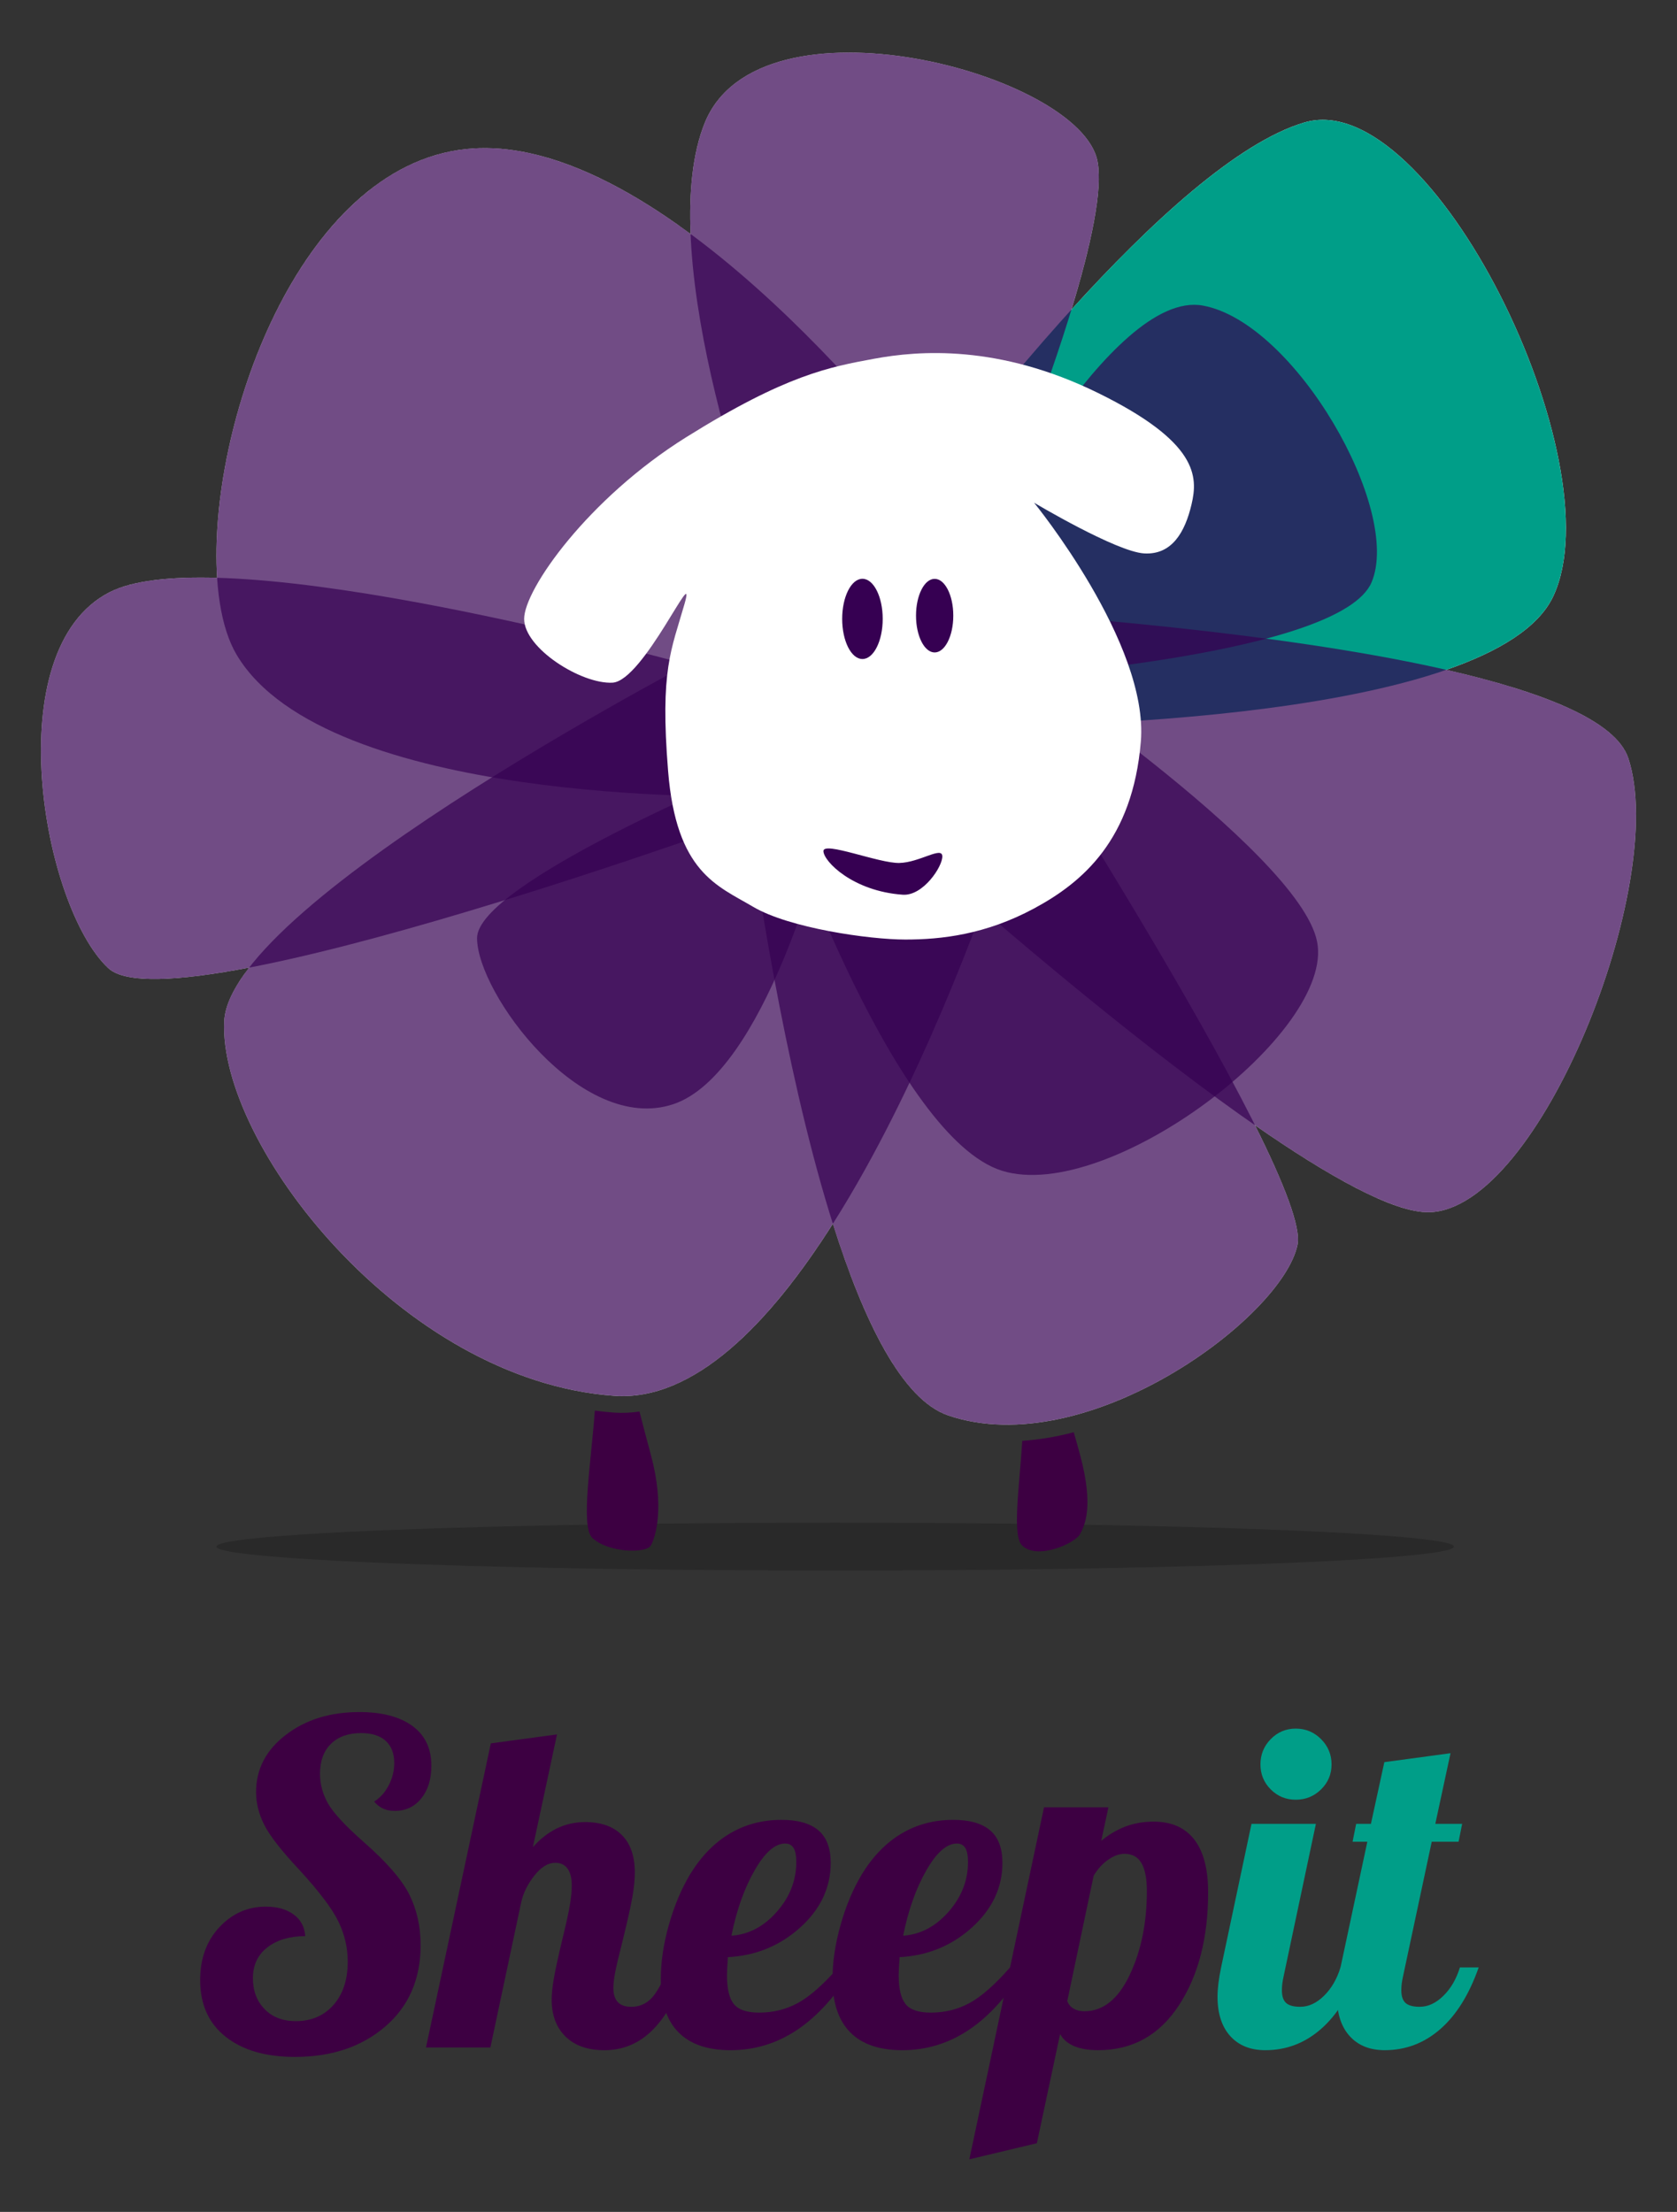 <?xml version="1.0" encoding="utf-8"?>
<!-- Generator: Adobe Illustrator 16.0.4, SVG Export Plug-In . SVG Version: 6.00 Build 0)  -->
<!DOCTYPE svg PUBLIC "-//W3C//DTD SVG 1.1//EN" "http://www.w3.org/Graphics/SVG/1.1/DTD/svg11.dtd">
<svg version="1.1" id="Calque_1" xmlns="http://www.w3.org/2000/svg" xmlns:xlink="http://www.w3.org/1999/xlink" x="0px" y="0px"
	 width="300px" height="395.622px" viewBox="0 0 300 395.622" enable-background="new 0 0 300 395.622" xml:space="preserve">
<rect x="0" y="0" width="300" height="395.622" fill="#333333" stroke="none"/>
<g>
	<g>
		<path fill="#3D0042" d="M45.809,320.539c0-4.105,1.771-7.52,5.32-10.238c3.545-2.721,7.932-4.08,13.16-4.08
			c4.051,0,7.211,0.826,9.479,2.479c2.269,1.654,3.4,4.027,3.4,7.119c0,2.4-0.6,4.35-1.799,5.842
			c-1.201,1.492-2.789,2.238-4.762,2.238c-0.746,0-1.426-0.133-2.039-0.398c-0.613-0.268-1.16-0.693-1.641-1.279
			c1.065-0.641,1.934-1.602,2.6-2.881c0.668-1.279,1-2.613,1-4c0-1.707-0.506-3.025-1.521-3.959c-1.014-0.934-2.479-1.4-4.399-1.4
			c-2.293,0-4.094,0.641-5.398,1.92c-1.309,1.279-1.961,3.066-1.961,5.359c0,1.867,0.48,3.641,1.439,5.32
			c0.961,1.68,3.041,3.934,6.24,6.76c4.213,3.68,6.985,6.867,8.319,9.561c1.332,2.693,2,5.693,2,9c0,6.08-2.106,10.934-6.319,14.561
			c-4.214,3.627-9.601,5.439-16.16,5.439c-5.228,0-9.359-1.201-12.398-3.6c-3.041-2.4-4.561-5.787-4.561-10.16
			c0-3.84,1.146-6.986,3.438-9.441c2.293-2.451,5.065-3.68,8.319-3.68c2.025,0,3.681,0.469,4.959,1.4
			c1.281,0.934,1.974,2.229,2.08,3.881c-2.772,0-5.026,0.666-6.76,2c-1.732,1.332-2.6,3.174-2.6,5.52c0,2.24,0.693,4.08,2.08,5.521
			c1.387,1.438,3.252,2.158,5.6,2.158c2.773,0,5.014-0.959,6.721-2.879c1.705-1.922,2.562-4.508,2.562-7.762
			c0-2.506-0.562-4.904-1.683-7.199c-1.118-2.293-3.438-5.359-6.959-9.199c-3.198-3.412-5.293-6.094-6.278-8.039
			C46.301,324.473,45.809,322.514,45.809,320.539z"/>
		<path fill="#3D0042" d="M98.688,357.66c0-0.961,0.119-2.16,0.358-3.602c0.24-1.439,0.731-3.73,1.479-6.879
			c0.746-3.041,1.228-5.227,1.439-6.561c0.213-1.332,0.32-2.453,0.32-3.359c0-1.334-0.254-2.348-0.76-3.041
			c-0.508-0.691-1.24-1.039-2.199-1.039c-1.281,0-2.521,0.76-3.721,2.279s-1.988,3.107-2.359,4.76l-5.521,26h-11.52l11.6-54.4
			l11.84-1.6l-4.317,20.16c1.332-1.492,2.771-2.613,4.317-3.359s3.228-1.121,5.041-1.121c2.826,0,5.013,0.773,6.562,2.32
			c1.545,1.547,2.317,3.787,2.317,6.721c0,1.229-0.146,2.68-0.438,4.359s-0.867,4.254-1.719,7.721
			c-0.695,2.719-1.148,4.641-1.361,5.76s-0.319,2.055-0.319,2.801c0,1.119,0.268,1.959,0.801,2.52s1.332,0.84,2.4,0.84
			c1.331,0,2.479-0.451,3.438-1.359c0.961-0.906,2.053-2.801,3.278-5.68h3.361c-1.707,4.959-3.773,8.668-6.201,11.119
			c-2.428,2.455-5.318,3.68-8.68,3.68c-2.986,0-5.307-0.811-6.959-2.438C99.514,362.633,98.688,360.434,98.688,357.66z"/>
		<path fill="#3D0042" d="M148.607,333.18c0,4.428-1.814,8.279-5.439,11.559c-3.629,3.281-7.947,5.055-12.961,5.32
			c-0.053,0.908-0.094,1.588-0.119,2.041c-0.027,0.453-0.041,0.84-0.041,1.16c0,2.453,0.412,4.188,1.24,5.199
			c0.826,1.014,2.332,1.52,4.52,1.52c2.508,0,4.812-0.57,6.92-1.719c2.107-1.146,4.521-3.268,7.24-6.361h2.721
			c-3.094,5.016-6.453,8.734-10.08,11.16c-3.627,2.428-7.6,3.641-11.92,3.641c-4.106,0-7.215-1.066-9.319-3.199
			c-2.106-2.133-3.16-5.307-3.16-9.521c0-3.039,0.479-6.266,1.438-9.68c0.961-3.412,2.24-6.453,3.842-9.119
			c1.972-3.201,4.332-5.613,7.078-7.24c2.748-1.627,5.828-2.439,9.24-2.439c2.935,0,5.133,0.627,6.603,1.881
			C147.873,328.633,148.607,330.566,148.607,333.18z M140.447,329.738c-1.814,0-3.641,1.615-5.48,4.842s-3.213,7.105-4.119,11.641
			c3.092-0.213,5.799-1.641,8.119-4.281c2.32-2.639,3.48-5.611,3.48-8.92c0-1.119-0.16-1.945-0.48-2.479
			C141.646,330.006,141.141,329.738,140.447,329.738z"/>
		<path fill="#3D0042" d="M179.326,333.18c0,4.428-1.814,8.279-5.439,11.559c-3.629,3.281-7.947,5.055-12.961,5.32
			c-0.053,0.908-0.094,1.588-0.119,2.041c-0.026,0.453-0.041,0.84-0.041,1.16c0,2.453,0.412,4.188,1.24,5.199
			c0.826,1.014,2.332,1.52,4.52,1.52c2.509,0,4.812-0.57,6.921-1.719c2.106-1.146,4.521-3.268,7.239-6.361h2.722
			c-3.095,5.016-6.453,8.734-10.08,11.16c-3.627,2.428-7.601,3.641-11.92,3.641c-4.107,0-7.216-1.066-9.32-3.199
			c-2.106-2.133-3.159-5.307-3.159-9.521c0-3.039,0.479-6.266,1.438-9.68c0.961-3.412,2.239-6.453,3.842-9.119
			c1.972-3.201,4.332-5.613,7.078-7.24c2.748-1.627,5.828-2.439,9.239-2.439c2.935,0,5.134,0.627,6.603,1.881
			C178.592,328.633,179.326,330.566,179.326,333.18z M171.166,329.738c-1.814,0-3.641,1.615-5.48,4.842s-3.213,7.105-4.119,11.641
			c3.093-0.213,5.8-1.641,8.119-4.281c2.32-2.639,3.48-5.611,3.48-8.92c0-1.119-0.16-1.945-0.48-2.479
			C172.365,330.006,171.859,329.738,171.166,329.738z"/>
		<path fill="#3D0042" d="M185.484,383.34l-12.08,2.879l13.361-62.959h11.52l-1.281,6c1.334-1.121,2.773-1.973,4.32-2.562
			c1.547-0.586,3.227-0.879,5.041-0.879c3.199,0,5.625,1.066,7.279,3.199c1.651,2.135,2.479,5.281,2.479,9.441
			c0,8.158-1.748,14.906-5.24,20.238c-3.493,5.334-8.307,8-14.438,8c-1.707,0-3.135-0.238-4.281-0.721
			c-1.146-0.48-1.986-1.199-2.52-2.16L185.484,383.34z M190.926,357.898c0.211,0.588,0.586,1.041,1.119,1.361
			c0.533,0.318,1.172,0.479,1.92,0.479c3.359,0,6.066-2.16,8.119-6.479c2.053-4.32,3.08-9.334,3.08-15.041
			c0-2.188-0.318-3.84-0.959-4.959c-0.641-1.121-1.654-1.682-3.041-1.682c-0.959,0-1.947,0.359-2.959,1.08
			c-1.014,0.721-1.867,1.668-2.561,2.84L190.926,357.898z"/>
		<path fill="#009E88" d="M217.803,357.1c0-0.693,0.055-1.48,0.16-2.361c0.107-0.879,0.268-1.824,0.48-2.84l5.438-25.68h11.521
			l-5.76,27.201c-0.108,0.479-0.188,0.92-0.24,1.318c-0.055,0.4-0.079,0.814-0.079,1.24c0,1.066,0.252,1.826,0.76,2.279
			c0.506,0.453,1.347,0.68,2.521,0.68c1.492,0,2.905-0.65,4.239-1.959c1.332-1.307,2.32-3,2.959-5.08h3.361
			c-1.707,4.854-4,8.533-6.881,11.039c-2.88,2.508-6.188,3.762-9.921,3.762c-2.668,0-4.76-0.842-6.278-2.521
			C218.564,362.5,217.803,360.139,217.803,357.1z M238.203,315.58c0,1.76-0.627,3.254-1.879,4.479
			c-1.254,1.229-2.76,1.84-4.521,1.84c-1.76,0-3.252-0.611-4.479-1.84c-1.229-1.227-1.84-2.719-1.84-4.479
			c0-1.762,0.611-3.268,1.84-4.521c1.227-1.252,2.719-1.879,4.479-1.879c1.762,0,3.269,0.627,4.521,1.879
			C237.576,312.312,238.203,313.818,238.203,315.58z"/>
		<path fill="#009E88" d="M242.604,326.219h2.642l2.399-11.039l11.84-1.602l-2.721,12.641h4.801l-0.641,3.201h-4.801l-5.119,24
			c-0.107,0.479-0.188,0.92-0.24,1.318c-0.053,0.4-0.08,0.814-0.08,1.24c0,1.066,0.252,1.826,0.76,2.279
			c0.509,0.453,1.349,0.68,2.521,0.68c1.492,0,2.906-0.65,4.238-1.959c1.334-1.307,2.32-3,2.961-5.08h3.359
			c-1.707,4.854-4,8.533-6.879,11.039c-2.881,2.508-6.188,3.76-9.92,3.76c-2.668,0-4.761-0.84-6.281-2.52s-2.279-4.039-2.279-7.08
			c0-0.691,0.053-1.479,0.16-2.359s0.268-1.826,0.48-2.84l4.799-22.479h-2.64L242.604,326.219z"/>
	</g>
	<g>
		<ellipse opacity="0.2" enable-background="new    " cx="149.402" cy="276.629" rx="110.688" ry="4.275"/>
		<g>
			<path fill="#FFFFFF" d="M291.291,135.624c-2.213-6.727-15.354-11.887-32.575-15.814c9.354-3.237,16.49-7.511,19.144-13.153
				c11.246-23.916-21.77-91.5-44.52-84.75c-11.967,3.551-27.555,17.916-41.666,33.461c3.449-11.314,5.668-21.444,4.646-26.572
				c-3.125-15.683-60.609-30.974-70.282-6.729c-2.162,5.418-2.804,12.328-2.498,19.789c-12.958-9.566-27.212-16.575-40.181-15.198
				c-29.938,3.179-46.242,49.745-44.52,76.689c-8.24-0.234-15.081,0.457-19.23,2.574c-20.18,10.297-12,56.235-0.25,67.235
				c3.078,2.884,12.701,2.314,25.221-0.09c-2.707,3.494-4.335,6.742-4.471,9.59c-1.039,21.758,31.463,64.213,69.72,67
				c14.295,1.043,27.823-12.902,39.164-30.777c5.516,17.469,12.39,31.479,20.616,34.283c24.802,8.457,59.793-17.453,62.5-30.506
				c0.658-3.18-2.48-11.154-7.6-21.393c13.049,9.068,24.814,15.699,31.163,15.557C275.464,216.377,298.587,157.796,291.291,135.624z
				"/>
			<g>
				<path fill="#009E88" d="M277.859,106.656c-11.246,23.916-103,23.25-103,23.25l-19.771-28.75c0,0,49.547-70.734,78.25-79.25
					C256.09,15.156,289.105,82.74,277.859,106.656z"/>
				<path opacity="0.7" fill="#360052" enable-background="new    " d="M172.256,106.968l-35.167-6.593
					c0,0-20.724-54.067-11.051-78.311s67.157-8.953,70.282,6.729C199.445,44.478,172.256,106.968,172.256,106.968z"/>
				<path opacity="0.7" fill="#360052" enable-background="new    " d="M255.674,216.82c-19.79,0.441-92.182-64.885-92.182-64.885
					l-5.426-43.661c0,0,125.93,5.176,133.225,27.349C298.587,157.796,275.464,216.377,255.674,216.82z"/>
				<path opacity="0.7" fill="#360052" enable-background="new    " d="M179.268,209.406c-19.082-5.92-38.658-62.25-38.658-62.25
					l38.408-30.623c0,0,53.342,35.623,56.592,51.873S198.352,215.326,179.268,209.406z"/>
				<path opacity="0.7" fill="#360052" enable-background="new    " d="M169.609,253.162
					c-24.803-8.457-37.324-118.726-37.324-118.726l41.324-18.592c0,0,61.205,93.759,58.5,106.812
					C229.402,235.709,194.411,261.617,169.609,253.162z"/>
				<path opacity="0.7" fill="#360052" enable-background="new    " d="M180.859,147.906c0,0-32.774,104.539-71.03,101.75
					s-70.759-45.244-69.72-67s88.5-66.812,88.5-66.812L180.859,147.906z"/>
				<path opacity="0.7" fill="#360052" enable-background="new    " d="M138.109,144.943c0,0-107,39.213-118.75,28.213
					s-19.93-56.939,0.25-67.236c20.179-10.297,103.856,13.078,103.856,13.078L138.109,144.943z"/>
				<path opacity="0.7" fill="#360052" enable-background="new    " d="M165.859,84.406l-33.574,58c0,0-73.86,1.642-89.926-25.25
					c-11.5-19.25,4.768-86.653,41-90.5C119.591,22.809,165.859,84.406,165.859,84.406z"/>
				<path opacity="0.7" fill="#360052" enable-background="new    " d="M245.359,104.156c-5.51,12.984-64.5,16.94-64.5,16.94
					l-6-22.69c0,0,23.838-46.759,40.322-43.75C231.665,57.665,250.868,91.171,245.359,104.156z"/>
				<path opacity="0.7" fill="#360052" enable-background="new    " d="M147.27,150.488c0,0-10.422,41.605-26.871,47.023
					c-16.448,5.42-35.041-19.89-35.057-29.716c-0.016-9.825,48.975-30.085,48.975-30.085L147.27,150.488z"/>
			</g>
			<path fill="#3D0042" d="M114.395,252.471c-1.512,0.219-3.033,0.297-4.564,0.186c-1.146-0.084-2.286-0.205-3.421-0.357
				c-0.644,9.092-2.597,20.756-0.451,22.773c2.833,2.666,9.651,2.834,10.485,1.334s2.5-6.834,0-16.168
				C115.615,257.146,114.936,254.611,114.395,252.471z"/>
			<path fill="#3D0042" d="M192.082,256.17c-3.066,0.811-6.152,1.336-9.204,1.541c-0.551,8.484-1.837,17.021-0.019,18.732
				c2.832,2.666,9.479-0.49,10.312-1.99s2.562-4.84,0.062-14.174C192.834,258.785,192.449,257.428,192.082,256.17z"/>
			<g>
				<path fill="#FFFFFF" d="M122.735,78.211c-17.54,10.961-28.97,27.214-28.97,32.481s10.24,11.705,15.801,11.412
					c5.561-0.292,15.217-22.239,12.876-14.046c-2.341,8.195-4.39,11.705-2.926,29.849c1.463,18.142,8.778,20.484,15.216,24.287
					c6.439,3.806,20.778,5.854,27.215,5.854c6.438,0,14.34-0.878,23.039-5.562c8.702-4.682,17.637-12.289,19.1-29.847
					s-19.1-42.724-19.1-42.724s14.711,8.779,19.686,9.071c4.974,0.293,7.314-3.803,8.484-8.778
					c1.172-4.974,1.172-11.12-16.68-19.898c-17.85-8.78-32.189-7.609-40.09-6.146C148.486,65.626,140.683,66.993,122.735,78.211z"/>
				<ellipse fill="#360052" cx="167.201" cy="110.115" rx="3.334" ry="6.582"/>
				<path fill="#360052" d="M168.574,153.156c0.045,1.84-3.453,7.128-7.082,6.873c-8.916-0.623-14.142-5.949-14.188-7.791
					c-0.045-1.84,9.951,2.203,13.585,2.113C164.526,154.264,168.529,151.314,168.574,153.156z"/>
				<ellipse fill="#360052" cx="154.283" cy="110.697" rx="3.625" ry="7.176"/>
			</g>
		</g>
	</g>
</g>
</svg>
